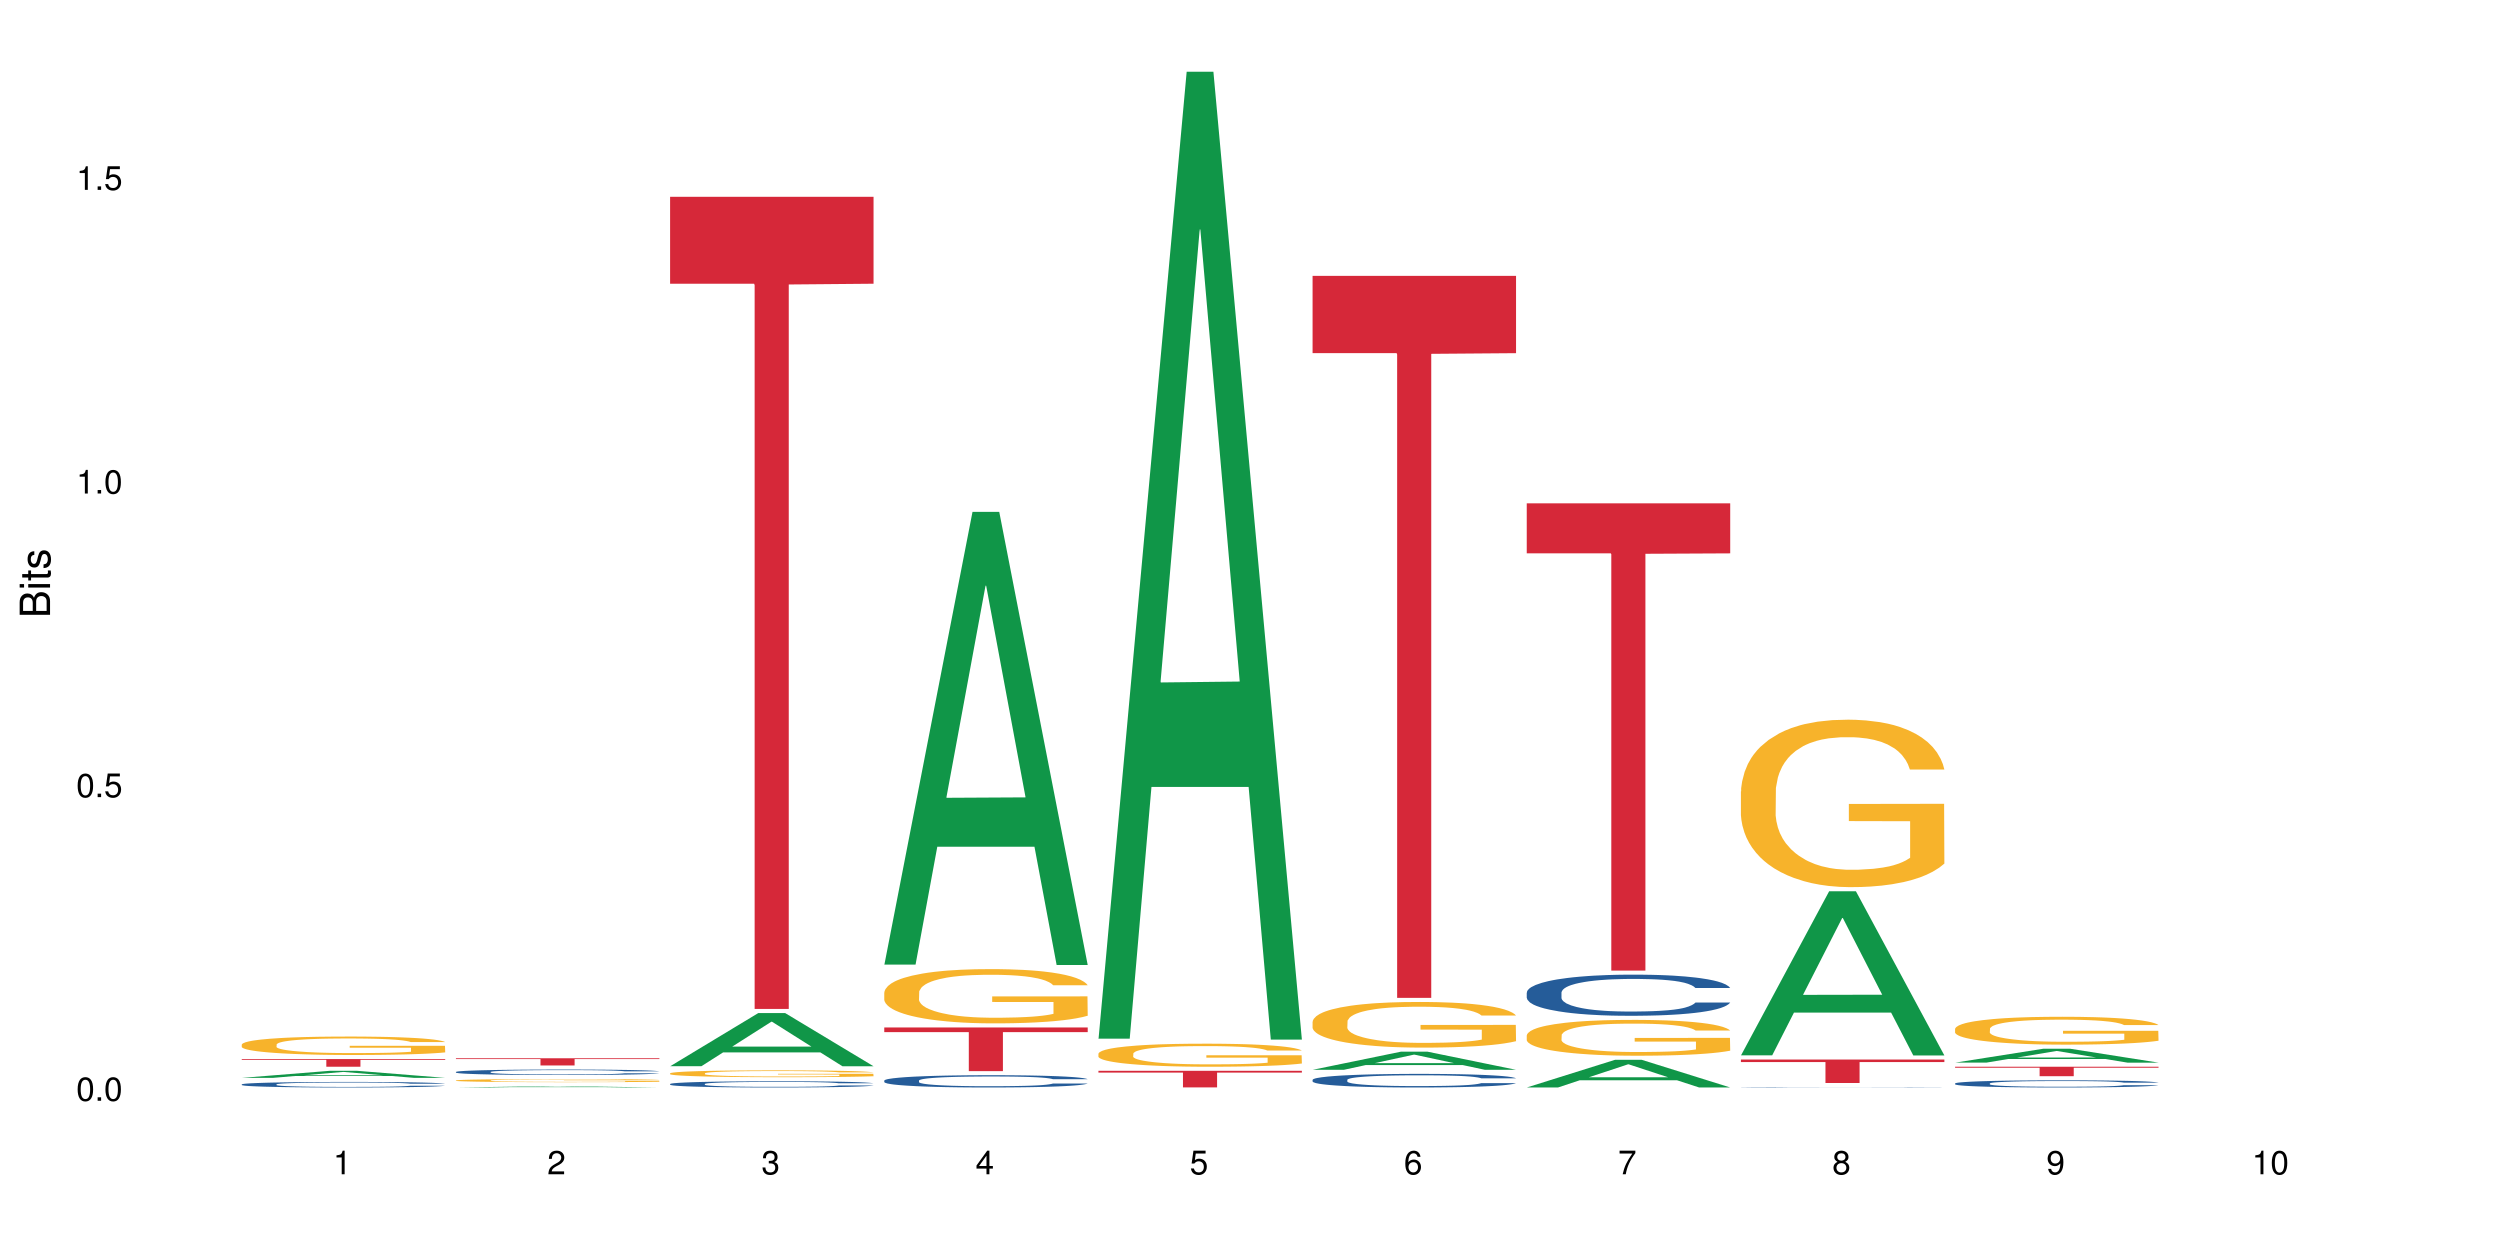 <?xml version="1.0" encoding="UTF-8"?>
<svg xmlns="http://www.w3.org/2000/svg" xmlns:xlink="http://www.w3.org/1999/xlink" width="720pt" height="360pt" viewBox="0 0 720 360" version="1.1">
<defs>
<g>
<symbol overflow="visible" id="glyph0-0">
<path style="stroke:none;" d=""/>
</symbol>
<symbol overflow="visible" id="glyph0-1">
<path style="stroke:none;" d="M 2.641 -6.797 C 2 -6.797 1.422 -6.531 1.078 -6.047 C 0.641 -5.453 0.406 -4.547 0.406 -3.297 C 0.406 -1 1.188 0.219 2.641 0.219 C 4.078 0.219 4.859 -1 4.859 -3.234 C 4.859 -4.562 4.656 -5.438 4.203 -6.047 C 3.844 -6.531 3.281 -6.797 2.641 -6.797 Z M 2.641 -6.047 C 3.547 -6.047 4 -5.125 4 -3.312 C 4 -1.375 3.562 -0.484 2.625 -0.484 C 1.734 -0.484 1.281 -1.422 1.281 -3.281 C 1.281 -5.141 1.734 -6.047 2.641 -6.047 Z M 2.641 -6.047 "/>
</symbol>
<symbol overflow="visible" id="glyph0-2">
<path style="stroke:none;" d="M 1.828 -1 L 0.828 -1 L 0.828 0 L 1.828 0 Z M 1.828 -1 "/>
</symbol>
<symbol overflow="visible" id="glyph0-3">
<path style="stroke:none;" d="M 4.562 -6.797 L 1.062 -6.797 L 0.547 -3.094 L 1.328 -3.094 C 1.719 -3.562 2.047 -3.734 2.578 -3.734 C 3.484 -3.734 4.062 -3.109 4.062 -2.094 C 4.062 -1.125 3.484 -0.531 2.578 -0.531 C 1.828 -0.531 1.375 -0.906 1.188 -1.672 L 0.328 -1.672 C 0.453 -1.109 0.547 -0.844 0.75 -0.594 C 1.125 -0.078 1.828 0.219 2.594 0.219 C 3.969 0.219 4.922 -0.781 4.922 -2.219 C 4.922 -3.562 4.031 -4.484 2.719 -4.484 C 2.25 -4.484 1.859 -4.359 1.469 -4.062 L 1.734 -5.969 L 4.562 -5.969 Z M 4.562 -6.797 "/>
</symbol>
<symbol overflow="visible" id="glyph0-4">
<path style="stroke:none;" d="M 2.484 -4.844 L 2.484 0 L 3.328 0 L 3.328 -6.797 L 2.766 -6.797 C 2.469 -5.75 2.281 -5.609 0.984 -5.453 L 0.984 -4.844 Z M 2.484 -4.844 "/>
</symbol>
<symbol overflow="visible" id="glyph0-5">
<path style="stroke:none;" d="M 4.859 -0.828 L 1.281 -0.828 C 1.359 -1.391 1.672 -1.75 2.5 -2.234 L 3.469 -2.75 C 4.406 -3.266 4.906 -3.969 4.906 -4.812 C 4.906 -5.375 4.672 -5.906 4.266 -6.266 C 3.859 -6.625 3.375 -6.797 2.719 -6.797 C 1.859 -6.797 1.219 -6.5 0.844 -5.922 C 0.609 -5.562 0.5 -5.125 0.484 -4.438 L 1.328 -4.438 C 1.359 -4.906 1.406 -5.188 1.531 -5.406 C 1.75 -5.812 2.188 -6.062 2.703 -6.062 C 3.469 -6.062 4.031 -5.516 4.031 -4.781 C 4.031 -4.25 3.719 -3.797 3.125 -3.438 L 2.234 -2.938 C 0.812 -2.141 0.406 -1.5 0.328 0 L 4.859 0 Z M 4.859 -0.828 "/>
</symbol>
<symbol overflow="visible" id="glyph0-6">
<path style="stroke:none;" d="M 2.125 -3.125 L 2.578 -3.125 C 3.516 -3.125 3.984 -2.703 3.984 -1.891 C 3.984 -1.031 3.469 -0.531 2.578 -0.531 C 1.656 -0.531 1.203 -0.984 1.156 -1.969 L 0.312 -1.969 C 0.344 -1.422 0.438 -1.078 0.609 -0.766 C 0.953 -0.109 1.625 0.219 2.547 0.219 C 3.953 0.219 4.859 -0.609 4.859 -1.906 C 4.859 -2.766 4.516 -3.25 3.703 -3.516 C 4.344 -3.766 4.656 -4.25 4.656 -4.938 C 4.656 -6.109 3.875 -6.797 2.578 -6.797 C 1.203 -6.797 0.484 -6.047 0.453 -4.609 L 1.297 -4.609 C 1.312 -5.016 1.344 -5.25 1.453 -5.453 C 1.641 -5.828 2.062 -6.062 2.594 -6.062 C 3.344 -6.062 3.797 -5.625 3.797 -4.906 C 3.797 -4.422 3.609 -4.141 3.25 -3.984 C 3.016 -3.891 2.719 -3.844 2.125 -3.844 Z M 2.125 -3.125 "/>
</symbol>
<symbol overflow="visible" id="glyph0-7">
<path style="stroke:none;" d="M 3.141 -1.625 L 3.141 0 L 3.984 0 L 3.984 -1.625 L 4.984 -1.625 L 4.984 -2.391 L 3.984 -2.391 L 3.984 -6.797 L 3.359 -6.797 L 0.266 -2.516 L 0.266 -1.625 Z M 3.141 -2.391 L 1 -2.391 L 3.141 -5.359 Z M 3.141 -2.391 "/>
</symbol>
<symbol overflow="visible" id="glyph0-8">
<path style="stroke:none;" d="M 4.781 -5.031 C 4.609 -6.141 3.891 -6.797 2.844 -6.797 C 2.094 -6.797 1.422 -6.438 1.031 -5.828 C 0.609 -5.172 0.406 -4.344 0.406 -3.094 C 0.406 -1.953 0.578 -1.234 0.984 -0.625 C 1.359 -0.078 1.953 0.219 2.703 0.219 C 3.984 0.219 4.922 -0.734 4.922 -2.078 C 4.922 -3.344 4.062 -4.234 2.844 -4.234 C 2.172 -4.234 1.641 -3.969 1.281 -3.469 C 1.281 -5.125 1.828 -6.047 2.797 -6.047 C 3.391 -6.047 3.797 -5.672 3.938 -5.031 Z M 2.734 -3.484 C 3.547 -3.484 4.062 -2.922 4.062 -2 C 4.062 -1.156 3.484 -0.531 2.703 -0.531 C 1.922 -0.531 1.328 -1.188 1.328 -2.047 C 1.328 -2.891 1.906 -3.484 2.734 -3.484 Z M 2.734 -3.484 "/>
</symbol>
<symbol overflow="visible" id="glyph0-9">
<path style="stroke:none;" d="M 4.984 -6.797 L 0.438 -6.797 L 0.438 -5.969 L 4.109 -5.969 C 2.5 -3.656 1.828 -2.234 1.328 0 L 2.219 0 C 2.594 -2.172 3.453 -4.047 4.984 -6.094 Z M 4.984 -6.797 "/>
</symbol>
<symbol overflow="visible" id="glyph0-10">
<path style="stroke:none;" d="M 3.75 -3.578 C 4.453 -4 4.688 -4.344 4.688 -4.984 C 4.688 -6.047 3.844 -6.797 2.641 -6.797 C 1.438 -6.797 0.594 -6.047 0.594 -4.984 C 0.594 -4.359 0.828 -4.016 1.516 -3.578 C 0.734 -3.203 0.359 -2.641 0.359 -1.891 C 0.359 -0.641 1.297 0.219 2.641 0.219 C 3.984 0.219 4.922 -0.641 4.922 -1.875 C 4.922 -2.641 4.531 -3.203 3.75 -3.578 Z M 2.641 -6.047 C 3.359 -6.047 3.812 -5.625 3.812 -4.969 C 3.812 -4.344 3.344 -3.922 2.641 -3.922 C 1.922 -3.922 1.453 -4.344 1.453 -4.984 C 1.453 -5.625 1.922 -6.047 2.641 -6.047 Z M 2.641 -3.203 C 3.484 -3.203 4.062 -2.672 4.062 -1.875 C 4.062 -1.062 3.484 -0.531 2.625 -0.531 C 1.797 -0.531 1.219 -1.078 1.219 -1.875 C 1.219 -2.672 1.797 -3.203 2.641 -3.203 Z M 2.641 -3.203 "/>
</symbol>
<symbol overflow="visible" id="glyph0-11">
<path style="stroke:none;" d="M 0.516 -1.547 C 0.672 -0.438 1.406 0.219 2.438 0.219 C 3.188 0.219 3.859 -0.141 4.266 -0.75 C 4.688 -1.406 4.891 -2.25 4.891 -3.484 C 4.891 -4.625 4.703 -5.359 4.312 -5.953 C 3.938 -6.5 3.344 -6.797 2.594 -6.797 C 1.297 -6.797 0.359 -5.844 0.359 -4.516 C 0.359 -3.25 1.234 -2.344 2.453 -2.344 C 3.094 -2.344 3.562 -2.578 4.016 -3.109 C 4 -1.453 3.469 -0.531 2.5 -0.531 C 1.906 -0.531 1.484 -0.906 1.359 -1.547 Z M 2.578 -6.062 C 3.375 -6.062 3.969 -5.406 3.969 -4.531 C 3.969 -3.688 3.375 -3.094 2.547 -3.094 C 1.734 -3.094 1.234 -3.672 1.234 -4.578 C 1.234 -5.438 1.797 -6.062 2.578 -6.062 Z M 2.578 -6.062 "/>
</symbol>
<symbol overflow="visible" id="glyph1-0">
<path style="stroke:none;" d=""/>
</symbol>
<symbol overflow="visible" id="glyph1-1">
<path style="stroke:none;" d="M 0 -0.953 L 0 -4.891 C 0 -5.719 -0.234 -6.344 -0.734 -6.797 C -1.188 -7.234 -1.812 -7.469 -2.5 -7.469 C -3.547 -7.469 -4.188 -7 -4.625 -5.875 C -4.984 -6.672 -5.641 -7.094 -6.531 -7.094 C -7.156 -7.094 -7.734 -6.859 -8.141 -6.391 C -8.562 -5.938 -8.75 -5.344 -8.75 -4.5 L -8.75 -0.953 Z M -4.984 -2.062 L -7.766 -2.062 L -7.766 -4.219 C -7.766 -4.844 -7.688 -5.203 -7.453 -5.5 C -7.219 -5.812 -6.859 -5.969 -6.375 -5.969 C -5.906 -5.969 -5.531 -5.812 -5.297 -5.5 C -5.062 -5.203 -4.984 -4.844 -4.984 -4.219 Z M -0.984 -2.062 L -4 -2.062 L -4 -4.781 C -4 -5.328 -3.859 -5.688 -3.578 -5.953 C -3.297 -6.219 -2.922 -6.359 -2.484 -6.359 C -2.062 -6.359 -1.688 -6.219 -1.406 -5.953 C -1.109 -5.688 -0.984 -5.328 -0.984 -4.781 Z M -0.984 -2.062 "/>
</symbol>
<symbol overflow="visible" id="glyph1-2">
<path style="stroke:none;" d="M -6.281 -1.797 L -6.281 -0.797 L 0 -0.797 L 0 -1.797 Z M -8.75 -1.797 L -8.75 -0.797 L -7.484 -0.797 L -7.484 -1.797 Z M -8.75 -1.797 "/>
</symbol>
<symbol overflow="visible" id="glyph1-3">
<path style="stroke:none;" d="M -6.281 -3.047 L -6.281 -2.016 L -8.016 -2.016 L -8.016 -1.016 L -6.281 -1.016 L -6.281 -0.172 L -5.469 -0.172 L -5.469 -1.016 L -0.719 -1.016 C -0.078 -1.016 0.281 -1.453 0.281 -2.234 C 0.281 -2.469 0.25 -2.719 0.188 -3.047 L -0.641 -3.047 C -0.609 -2.922 -0.594 -2.766 -0.594 -2.562 C -0.594 -2.141 -0.719 -2.016 -1.156 -2.016 L -5.469 -2.016 L -5.469 -3.047 Z M -6.281 -3.047 "/>
</symbol>
<symbol overflow="visible" id="glyph1-4">
<path style="stroke:none;" d="M -4.531 -5.25 C -5.766 -5.25 -6.469 -4.422 -6.469 -2.969 C -6.469 -1.516 -5.719 -0.562 -4.547 -0.562 C -3.562 -0.562 -3.094 -1.062 -2.734 -2.562 L -2.516 -3.484 C -2.344 -4.188 -2.094 -4.469 -1.625 -4.469 C -1.047 -4.469 -0.641 -3.875 -0.641 -3 C -0.641 -2.453 -0.797 -2 -1.062 -1.75 C -1.25 -1.594 -1.422 -1.531 -1.875 -1.469 L -1.875 -0.406 C -0.422 -0.453 0.281 -1.266 0.281 -2.922 C 0.281 -4.5 -0.5 -5.516 -1.719 -5.516 C -2.656 -5.516 -3.172 -4.984 -3.469 -3.734 L -3.703 -2.766 C -3.891 -1.953 -4.156 -1.609 -4.594 -1.609 C -5.172 -1.609 -5.547 -2.125 -5.547 -2.938 C -5.547 -3.75 -5.203 -4.172 -4.531 -4.203 Z M -4.531 -5.25 "/>
</symbol>
</g>
</defs>
<g id="surface84399">
<rect x="0" y="0" width="720" height="360" style="fill:rgb(100%,100%,100%);fill-opacity:1;stroke:none;"/>
<path style=" stroke:none;fill-rule:nonzero;fill:rgb(6.275%,58.824%,28.235%);fill-opacity:1;" d="M 69.629 310.422 L 69.691 310.422 L 95.047 308.387 L 102.746 308.387 L 128.223 310.426 L 119.273 310.426 L 112.887 309.895 L 84.902 309.895 L 78.645 310.422 L 69.629 310.422 L 87.598 309.672 L 110.32 309.672 L 98.988 308.719 L 98.863 308.719 L 98.738 308.723 L 87.535 309.672 L 87.598 309.672 Z M 69.629 310.422 "/>
<path style=" stroke:none;fill-rule:nonzero;fill:rgb(14.51%,36.078%,60%);fill-opacity:1;" d="M 69.629 312.293 L 69.699 312.293 L 69.699 312.258 L 69.914 312.203 L 70.414 312.133 L 70.914 312.082 L 72.203 311.996 L 73.988 311.914 L 75.848 311.852 L 77.203 311.812 L 78.418 311.785 L 81.207 311.73 L 82.992 311.703 L 84.922 311.676 L 87.281 311.652 L 88.996 311.637 L 92.852 311.613 L 95.711 311.605 L 97.926 311.598 L 102.715 311.598 L 105.574 311.605 L 107.645 311.613 L 109.93 311.625 L 111.859 311.637 L 115.219 311.668 L 118.219 311.711 L 119.578 311.734 L 121.723 311.777 L 123.367 311.824 L 124.508 311.859 L 125.797 311.914 L 126.938 311.98 L 127.797 312.055 L 128.223 312.117 L 118.219 312.117 L 117.719 312.059 L 117.148 312.016 L 116.078 311.953 L 115.004 311.91 L 113.504 311.871 L 112.148 311.84 L 110.289 311.812 L 108.645 311.797 L 106.93 311.785 L 105.285 311.773 L 102.141 311.766 L 98.5 311.766 L 97.141 311.77 L 94.355 311.781 L 92.852 311.789 L 90.711 311.812 L 89.207 311.828 L 87.422 311.859 L 86.207 311.883 L 84.707 311.922 L 83.637 311.957 L 82.422 312.004 L 81.707 312.039 L 81.062 312.082 L 80.492 312.129 L 80.062 312.18 L 79.777 312.234 L 79.633 312.285 L 79.633 312.512 L 79.777 312.566 L 80.133 312.625 L 81.062 312.715 L 82.422 312.793 L 83.992 312.855 L 85.492 312.898 L 86.352 312.918 L 87.492 312.941 L 89.281 312.973 L 91.852 313 L 93.352 313.012 L 95.641 313.023 L 97.996 313.031 L 101.141 313.031 L 103.93 313.023 L 105.785 313.016 L 107.715 313.004 L 110.359 312.98 L 112.004 312.957 L 113.434 312.93 L 114.504 312.902 L 115.219 312.879 L 116.293 312.832 L 117.148 312.781 L 117.793 312.73 L 118.219 312.684 L 128.223 312.684 L 127.797 312.742 L 127.152 312.797 L 126.508 312.84 L 125.508 312.891 L 124.367 312.938 L 122.723 312.988 L 121.363 313.02 L 119.578 313.059 L 117.934 313.086 L 116.148 313.109 L 113.504 313.141 L 111.789 313.152 L 109.93 313.168 L 107.715 313.18 L 104.93 313.188 L 101.93 313.195 L 99.141 313.195 L 96.141 313.191 L 93.926 313.188 L 90.996 313.176 L 87.352 313.148 L 84.707 313.121 L 82.633 313.094 L 80.848 313.062 L 78.848 313.023 L 76.273 312.961 L 74.703 312.91 L 73.633 312.867 L 72.418 312.812 L 71.559 312.762 L 70.559 312.68 L 69.844 312.574 L 69.629 312.496 Z M 69.629 312.293 "/>
<path style=" stroke:none;fill-rule:nonzero;fill:rgb(96.863%,70.196%,16.863%);fill-opacity:1;" d="M 69.629 300.801 L 69.699 300.797 L 69.699 300.699 L 69.988 300.48 L 70.703 300.18 L 71.629 299.934 L 72.629 299.738 L 73.273 299.637 L 74.344 299.492 L 75.273 299.387 L 77.633 299.168 L 80.633 298.965 L 82.277 298.875 L 84.137 298.793 L 86.777 298.703 L 87.992 298.668 L 91.711 298.59 L 95.926 298.543 L 100.57 298.527 L 102.715 298.531 L 105.645 298.551 L 109.645 298.605 L 111.934 298.652 L 113.719 298.703 L 115.578 298.766 L 117.863 298.863 L 120.008 298.977 L 121.723 299.094 L 123.438 299.242 L 124.867 299.395 L 126.082 299.566 L 127.152 299.77 L 127.797 299.938 L 128.223 300.109 L 118.293 300.109 L 117.719 299.938 L 117.078 299.809 L 116.004 299.648 L 114.934 299.531 L 113.863 299.438 L 111.859 299.312 L 110.145 299.234 L 108.004 299.168 L 105.93 299.125 L 103.57 299.094 L 102.141 299.086 L 98.355 299.086 L 94.926 299.117 L 92.926 299.156 L 91.496 299.195 L 89.496 299.27 L 88.281 299.328 L 87.566 299.367 L 85.422 299.516 L 83.992 299.652 L 83.207 299.746 L 82.207 299.891 L 81.492 300.02 L 80.707 300.215 L 80.277 300.359 L 79.703 300.691 L 79.633 301.562 L 79.848 301.746 L 80.277 301.945 L 80.848 302.121 L 81.707 302.305 L 82.562 302.445 L 84.062 302.637 L 85.352 302.762 L 86.352 302.844 L 88.281 302.977 L 89.066 303.02 L 90.922 303.105 L 92.852 303.172 L 95.211 303.23 L 96.996 303.262 L 99.855 303.285 L 103.5 303.285 L 107.789 303.258 L 110.504 303.219 L 112.359 303.18 L 113.574 303.145 L 115.078 303.09 L 116.148 303.043 L 117.148 302.988 L 118.363 302.906 L 118.363 301.746 L 100.715 301.742 L 100.715 301.199 L 128.152 301.195 L 128.223 303.09 L 126.723 303.223 L 124.867 303.348 L 123.078 303.445 L 121.223 303.527 L 118.578 303.621 L 116.434 303.68 L 113.148 303.746 L 110.145 303.789 L 107 303.82 L 104.215 303.832 L 100.93 303.84 L 97.996 303.828 L 94.855 303.801 L 92.352 303.762 L 90.066 303.711 L 87.781 303.648 L 84.922 303.547 L 83.062 303.465 L 81.133 303.363 L 79.203 303.242 L 77.488 303.109 L 76.348 303.008 L 75.203 302.891 L 73.988 302.746 L 72.844 302.582 L 71.988 302.434 L 71.203 302.262 L 70.629 302.102 L 70.059 301.883 L 69.773 301.711 L 69.629 301.559 Z M 69.629 300.801 "/>
<path style=" stroke:none;fill-rule:nonzero;fill:rgb(83.922%,15.686%,22.353%);fill-opacity:1;" d="M 69.629 305.012 L 128.223 305.012 L 128.223 305.25 L 103.805 305.25 L 103.805 307.211 L 93.98 307.211 L 93.98 305.254 L 93.836 305.25 L 69.629 305.25 Z M 69.629 305.012 "/>
<path style=" stroke:none;fill-rule:nonzero;fill:rgb(6.275%,58.824%,28.235%);fill-opacity:1;" d="M 131.309 313.195 L 131.371 313.195 L 156.727 312.84 L 164.426 312.84 L 189.902 313.195 L 180.953 313.195 L 174.566 313.102 L 146.582 313.102 L 140.324 313.195 L 131.309 313.195 L 149.273 313.062 L 172 313.062 L 160.668 312.898 L 160.418 312.898 L 149.211 313.062 L 149.273 313.062 Z M 131.309 313.195 "/>
<path style=" stroke:none;fill-rule:nonzero;fill:rgb(14.51%,36.078%,60%);fill-opacity:1;" d="M 131.309 308.715 L 131.379 308.711 L 131.379 308.68 L 131.594 308.625 L 132.094 308.555 L 132.594 308.508 L 133.883 308.422 L 135.668 308.34 L 137.523 308.277 L 138.883 308.238 L 140.098 308.211 L 142.883 308.156 L 144.672 308.129 L 146.602 308.105 L 148.957 308.082 L 150.672 308.066 L 154.531 308.043 L 157.391 308.035 L 159.605 308.031 L 164.395 308.031 L 167.25 308.035 L 169.324 308.043 L 171.609 308.055 L 173.539 308.066 L 176.898 308.098 L 179.898 308.141 L 181.258 308.16 L 183.402 308.207 L 185.043 308.25 L 186.188 308.285 L 187.473 308.34 L 188.617 308.406 L 189.477 308.477 L 189.902 308.539 L 179.898 308.539 L 179.398 308.484 L 178.828 308.438 L 177.758 308.379 L 176.684 308.336 L 175.184 308.297 L 173.824 308.27 L 171.969 308.242 L 170.324 308.223 L 168.609 308.211 L 166.965 308.203 L 163.82 308.195 L 158.82 308.195 L 156.031 308.207 L 154.531 308.219 L 152.387 308.238 L 150.887 308.258 L 149.102 308.285 L 147.887 308.309 L 146.387 308.348 L 145.312 308.379 L 144.098 308.43 L 143.387 308.465 L 142.742 308.504 L 142.172 308.551 L 141.742 308.602 L 141.457 308.656 L 141.312 308.707 L 141.312 308.93 L 141.457 308.98 L 141.812 309.043 L 142.742 309.129 L 144.098 309.207 L 145.672 309.266 L 147.172 309.309 L 148.031 309.328 L 149.172 309.352 L 150.961 309.383 L 153.531 309.41 L 155.031 309.422 L 157.32 309.434 L 159.676 309.438 L 162.82 309.438 L 165.609 309.434 L 167.465 309.426 L 169.395 309.414 L 172.039 309.391 L 173.684 309.367 L 175.113 309.34 L 176.184 309.312 L 176.898 309.289 L 177.969 309.246 L 178.828 309.195 L 179.473 309.145 L 179.898 309.098 L 189.902 309.098 L 189.477 309.152 L 188.832 309.211 L 188.188 309.254 L 187.188 309.301 L 186.047 309.348 L 184.402 309.398 L 183.043 309.43 L 181.258 309.465 L 179.613 309.492 L 177.828 309.52 L 175.184 309.547 L 173.469 309.562 L 171.609 309.574 L 169.395 309.586 L 166.609 309.598 L 163.605 309.602 L 157.82 309.602 L 155.605 309.594 L 152.676 309.582 L 149.031 309.555 L 146.387 309.527 L 144.312 309.5 L 142.527 309.473 L 140.527 309.434 L 137.953 309.371 L 136.383 309.32 L 135.309 309.281 L 134.094 309.227 L 133.238 309.176 L 132.238 309.094 L 131.523 308.992 L 131.309 308.914 Z M 131.309 308.715 "/>
<path style=" stroke:none;fill-rule:nonzero;fill:rgb(96.863%,70.196%,16.863%);fill-opacity:1;" d="M 131.309 311.156 L 131.379 311.156 L 131.379 311.141 L 131.664 311.105 L 132.379 311.055 L 133.309 311.012 L 134.309 310.98 L 134.953 310.965 L 136.023 310.938 L 136.953 310.922 L 139.312 310.883 L 142.312 310.852 L 143.957 310.836 L 145.812 310.824 L 148.457 310.809 L 149.672 310.801 L 153.391 310.789 L 157.605 310.781 L 162.25 310.777 L 164.395 310.777 L 167.324 310.781 L 171.324 310.789 L 173.613 310.797 L 175.398 310.809 L 177.254 310.816 L 179.543 310.832 L 181.688 310.852 L 183.402 310.871 L 185.117 310.898 L 186.547 310.922 L 187.762 310.949 L 188.832 310.984 L 189.477 311.012 L 189.902 311.043 L 179.973 311.043 L 179.398 311.012 L 178.758 310.992 L 177.684 310.965 L 176.613 310.945 L 175.539 310.93 L 173.539 310.91 L 171.824 310.895 L 169.68 310.883 L 167.609 310.879 L 165.25 310.871 L 160.035 310.871 L 156.605 310.875 L 154.605 310.883 L 153.176 310.891 L 151.172 310.902 L 149.957 310.91 L 149.246 310.918 L 147.102 310.941 L 145.672 310.965 L 144.887 310.98 L 143.887 311.004 L 143.172 311.027 L 142.383 311.059 L 141.957 311.082 L 141.383 311.141 L 141.312 311.285 L 141.527 311.316 L 141.957 311.348 L 142.527 311.379 L 143.387 311.41 L 144.242 311.434 L 145.742 311.465 L 147.027 311.484 L 148.031 311.5 L 149.957 311.52 L 150.746 311.527 L 152.602 311.543 L 154.531 311.555 L 156.891 311.562 L 158.676 311.566 L 161.535 311.57 L 165.18 311.57 L 169.469 311.566 L 172.184 311.562 L 174.039 311.555 L 175.254 311.547 L 176.754 311.539 L 177.828 311.531 L 178.828 311.523 L 180.043 311.508 L 180.043 311.316 L 162.391 311.316 L 162.391 311.223 L 189.832 311.223 L 189.902 311.539 L 188.402 311.562 L 186.547 311.582 L 184.758 311.598 L 182.902 311.613 L 180.258 311.629 L 178.113 311.637 L 174.824 311.648 L 171.824 311.656 L 168.68 311.66 L 165.895 311.664 L 159.676 311.664 L 156.531 311.656 L 154.031 311.652 L 151.746 311.645 L 149.457 311.633 L 146.602 311.617 L 144.742 311.602 L 142.812 311.586 L 140.883 311.566 L 139.168 311.543 L 138.027 311.527 L 136.883 311.508 L 135.668 311.48 L 134.523 311.453 L 133.668 311.43 L 132.879 311.402 L 132.309 311.375 L 131.738 311.34 L 131.453 311.309 L 131.309 311.285 Z M 131.309 311.156 "/>
<path style=" stroke:none;fill-rule:nonzero;fill:rgb(83.922%,15.686%,22.353%);fill-opacity:1;" d="M 131.309 304.781 L 189.902 304.781 L 189.902 305.004 L 165.484 305.004 L 165.484 306.855 L 155.656 306.855 L 155.656 305.008 L 155.516 305.004 L 131.309 305.004 Z M 131.309 304.781 "/>
<path style=" stroke:none;fill-rule:nonzero;fill:rgb(6.275%,58.824%,28.235%);fill-opacity:1;" d="M 192.988 307.07 L 193.051 307.055 L 218.402 291.754 L 226.105 291.754 L 251.582 307.086 L 242.629 307.086 L 236.246 303.082 L 208.262 303.082 L 202.004 307.07 L 192.988 307.07 L 210.953 301.43 L 233.68 301.414 L 222.348 294.262 L 222.223 294.246 L 222.098 294.289 L 210.891 301.414 L 210.953 301.43 Z M 192.988 307.07 "/>
<path style=" stroke:none;fill-rule:nonzero;fill:rgb(14.51%,36.078%,60%);fill-opacity:1;" d="M 192.988 312.188 L 193.059 312.184 L 193.059 312.145 L 193.273 312.082 L 193.773 312.004 L 194.273 311.949 L 195.559 311.855 L 197.348 311.762 L 199.203 311.688 L 200.562 311.645 L 201.777 311.613 L 204.562 311.555 L 206.352 311.523 L 208.281 311.496 L 210.637 311.465 L 212.352 311.449 L 216.211 311.426 L 219.07 311.414 L 221.285 311.406 L 226.074 311.406 L 228.93 311.414 L 231.004 311.422 L 233.289 311.434 L 235.219 311.449 L 238.578 311.484 L 241.578 311.531 L 242.938 311.559 L 245.082 311.609 L 246.723 311.656 L 247.867 311.699 L 249.152 311.762 L 250.297 311.836 L 251.152 311.918 L 251.582 311.988 L 241.578 311.988 L 241.078 311.922 L 240.508 311.871 L 239.434 311.805 L 238.363 311.758 L 236.863 311.711 L 235.504 311.68 L 233.648 311.648 L 232.004 311.629 L 230.289 311.613 L 228.645 311.605 L 225.5 311.594 L 221.855 311.594 L 220.5 311.598 L 217.711 311.609 L 216.211 311.621 L 214.066 311.645 L 212.566 311.664 L 210.781 311.699 L 209.566 311.727 L 208.066 311.77 L 206.992 311.805 L 205.777 311.859 L 205.062 311.902 L 204.422 311.945 L 203.848 312 L 203.422 312.059 L 203.133 312.117 L 202.992 312.176 L 202.992 312.43 L 203.133 312.488 L 203.492 312.559 L 204.422 312.656 L 205.777 312.746 L 207.352 312.812 L 208.852 312.863 L 209.707 312.887 L 210.852 312.91 L 212.637 312.945 L 215.211 312.977 L 216.711 312.988 L 219 313.004 L 221.355 313.008 L 224.5 313.008 L 227.289 313.004 L 229.145 312.996 L 231.074 312.98 L 233.719 312.953 L 235.363 312.93 L 236.793 312.898 L 237.863 312.867 L 238.578 312.84 L 239.648 312.789 L 240.508 312.734 L 241.148 312.676 L 241.578 312.621 L 251.582 312.621 L 251.152 312.688 L 250.512 312.75 L 249.867 312.797 L 248.867 312.855 L 247.723 312.906 L 246.082 312.961 L 244.723 313 L 242.938 313.039 L 241.293 313.07 L 239.508 313.098 L 236.863 313.133 L 235.148 313.148 L 233.289 313.164 L 231.074 313.176 L 228.289 313.188 L 225.285 313.195 L 222.5 313.195 L 219.5 313.191 L 217.285 313.188 L 214.352 313.172 L 210.711 313.141 L 208.066 313.109 L 205.992 313.078 L 204.207 313.047 L 202.207 313.004 L 199.633 312.93 L 198.062 312.875 L 196.988 312.828 L 195.773 312.766 L 194.918 312.707 L 193.918 312.617 L 193.203 312.5 L 192.988 312.41 Z M 192.988 312.188 "/>
<path style=" stroke:none;fill-rule:nonzero;fill:rgb(96.863%,70.196%,16.863%);fill-opacity:1;" d="M 192.988 309.105 L 193.059 309.102 L 193.059 309.066 L 193.344 308.984 L 194.059 308.875 L 194.988 308.781 L 195.988 308.711 L 196.633 308.672 L 197.703 308.617 L 198.633 308.578 L 200.992 308.496 L 203.992 308.422 L 205.637 308.391 L 207.492 308.359 L 210.137 308.324 L 211.352 308.312 L 215.066 308.285 L 219.285 308.266 L 223.93 308.262 L 226.074 308.262 L 229.004 308.27 L 233.004 308.289 L 235.289 308.309 L 237.078 308.324 L 238.934 308.348 L 241.223 308.383 L 243.367 308.426 L 245.082 308.469 L 246.797 308.523 L 248.223 308.582 L 249.438 308.645 L 250.512 308.723 L 251.152 308.785 L 251.582 308.848 L 241.648 308.848 L 241.078 308.785 L 240.434 308.734 L 239.363 308.676 L 238.293 308.633 L 237.219 308.598 L 235.219 308.551 L 233.504 308.523 L 231.359 308.496 L 229.289 308.48 L 226.93 308.469 L 221.715 308.469 L 218.285 308.48 L 216.281 308.492 L 214.855 308.508 L 212.852 308.535 L 211.637 308.559 L 210.922 308.57 L 208.781 308.629 L 207.352 308.68 L 206.566 308.711 L 205.562 308.766 L 204.852 308.816 L 204.062 308.887 L 203.637 308.941 L 203.062 309.062 L 202.992 309.387 L 203.207 309.457 L 203.637 309.531 L 204.207 309.594 L 205.062 309.664 L 205.922 309.715 L 207.422 309.785 L 208.707 309.832 L 209.707 309.863 L 211.637 309.91 L 212.426 309.93 L 214.281 309.961 L 216.211 309.984 L 218.57 310.008 L 220.355 310.02 L 223.215 310.027 L 226.859 310.027 L 231.145 310.016 L 233.863 310.004 L 235.719 309.988 L 236.934 309.977 L 238.434 309.957 L 239.508 309.938 L 240.508 309.918 L 241.723 309.887 L 241.723 309.457 L 224.07 309.453 L 224.07 309.254 L 251.512 309.25 L 251.582 309.957 L 250.082 310.004 L 248.223 310.051 L 246.438 310.086 L 244.578 310.117 L 241.938 310.152 L 239.793 310.172 L 236.504 310.199 L 233.504 310.215 L 230.359 310.227 L 227.574 310.23 L 224.285 310.234 L 221.355 310.23 L 218.211 310.219 L 215.711 310.203 L 213.426 310.188 L 211.137 310.164 L 208.281 310.125 L 206.422 310.094 L 204.492 310.055 L 202.562 310.012 L 200.848 309.961 L 199.703 309.926 L 198.562 309.883 L 197.348 309.828 L 196.203 309.766 L 195.348 309.711 L 194.559 309.648 L 193.988 309.586 L 193.418 309.508 L 193.129 309.441 L 192.988 309.387 Z M 192.988 309.105 "/>
<path style=" stroke:none;fill-rule:nonzero;fill:rgb(83.922%,15.686%,22.353%);fill-opacity:1;" d="M 192.988 56.672 L 251.582 56.672 L 251.582 81.711 L 227.164 81.93 L 227.164 290.582 L 217.336 290.582 L 217.336 82.148 L 217.195 81.711 L 192.988 81.711 Z M 192.988 56.672 "/>
<path style=" stroke:none;fill-rule:nonzero;fill:rgb(6.275%,58.824%,28.235%);fill-opacity:1;" d="M 254.668 277.805 L 254.73 277.684 L 280.082 147.41 L 287.781 147.41 L 313.262 277.926 L 304.309 277.926 L 297.926 243.859 L 269.941 243.859 L 263.68 277.805 L 254.668 277.805 L 272.633 229.766 L 295.359 229.641 L 284.027 168.734 L 283.902 168.609 L 283.777 168.977 L 272.57 229.641 L 272.633 229.766 Z M 254.668 277.805 "/>
<path style=" stroke:none;fill-rule:nonzero;fill:rgb(14.51%,36.078%,60%);fill-opacity:1;" d="M 254.668 311.199 L 254.738 311.195 L 254.738 311.117 L 254.953 310.996 L 255.453 310.84 L 255.953 310.734 L 257.238 310.543 L 259.027 310.359 L 260.883 310.215 L 262.242 310.133 L 263.457 310.066 L 266.242 309.949 L 268.031 309.887 L 269.957 309.832 L 272.316 309.777 L 274.031 309.746 L 277.891 309.691 L 280.75 309.672 L 282.965 309.66 L 287.75 309.66 L 290.609 309.672 L 292.684 309.691 L 294.969 309.715 L 296.898 309.746 L 300.258 309.816 L 303.258 309.906 L 304.617 309.957 L 306.758 310.059 L 308.402 310.156 L 309.547 310.238 L 310.832 310.359 L 311.977 310.504 L 312.832 310.668 L 313.262 310.809 L 303.258 310.809 L 302.758 310.68 L 302.188 310.578 L 301.113 310.445 L 300.043 310.352 L 298.543 310.258 L 297.184 310.195 L 295.328 310.137 L 293.684 310.098 L 291.969 310.066 L 290.324 310.047 L 287.18 310.027 L 283.535 310.027 L 282.18 310.035 L 279.391 310.062 L 277.891 310.086 L 275.746 310.129 L 274.246 310.172 L 272.461 310.234 L 271.246 310.289 L 269.746 310.375 L 268.672 310.449 L 267.457 310.555 L 266.742 310.637 L 266.102 310.727 L 265.527 310.832 L 265.102 310.945 L 264.812 311.066 L 264.672 311.184 L 264.672 311.684 L 264.812 311.801 L 265.172 311.938 L 266.102 312.133 L 267.457 312.305 L 269.031 312.441 L 270.531 312.535 L 271.387 312.582 L 272.531 312.633 L 274.316 312.699 L 276.891 312.762 L 278.391 312.789 L 280.676 312.816 L 283.035 312.828 L 286.18 312.828 L 288.965 312.816 L 290.824 312.797 L 292.754 312.773 L 295.398 312.719 L 297.043 312.664 L 298.469 312.605 L 299.543 312.543 L 300.258 312.492 L 301.328 312.391 L 302.188 312.281 L 302.828 312.168 L 303.258 312.059 L 313.262 312.059 L 312.832 312.188 L 312.191 312.312 L 311.547 312.406 L 310.547 312.52 L 309.402 312.621 L 307.762 312.734 L 306.402 312.809 L 304.617 312.891 L 302.973 312.949 L 301.188 313.004 L 298.543 313.07 L 296.828 313.102 L 294.969 313.133 L 292.754 313.156 L 289.969 313.18 L 286.965 313.191 L 284.18 313.195 L 281.176 313.188 L 278.961 313.176 L 276.031 313.148 L 272.387 313.09 L 269.746 313.027 L 267.672 312.965 L 265.887 312.902 L 263.887 312.816 L 261.312 312.672 L 259.742 312.562 L 258.668 312.473 L 257.453 312.348 L 256.598 312.234 L 255.598 312.051 L 254.883 311.824 L 254.668 311.645 Z M 254.668 311.199 "/>
<path style=" stroke:none;fill-rule:nonzero;fill:rgb(96.863%,70.196%,16.863%);fill-opacity:1;" d="M 254.668 285.797 L 254.738 285.781 L 254.738 285.496 L 255.023 284.855 L 255.738 283.969 L 256.668 283.242 L 257.668 282.672 L 258.312 282.371 L 259.383 281.941 L 260.312 281.629 L 262.672 280.988 L 265.672 280.387 L 267.316 280.129 L 269.172 279.887 L 271.816 279.617 L 273.031 279.516 L 276.746 279.289 L 280.965 279.145 L 285.609 279.102 L 287.75 279.117 L 290.68 279.176 L 294.684 279.332 L 296.969 279.473 L 298.758 279.617 L 300.613 279.801 L 302.902 280.086 L 305.043 280.43 L 306.758 280.773 L 308.473 281.199 L 309.902 281.656 L 311.117 282.156 L 312.191 282.758 L 312.832 283.254 L 313.262 283.754 L 303.328 283.754 L 302.758 283.254 L 302.113 282.871 L 301.043 282.398 L 299.973 282.059 L 298.898 281.785 L 296.898 281.414 L 295.184 281.188 L 293.039 280.988 L 290.969 280.859 L 288.609 280.773 L 287.18 280.742 L 283.395 280.742 L 279.961 280.844 L 277.961 280.957 L 276.531 281.07 L 274.531 281.285 L 273.316 281.457 L 272.602 281.57 L 270.457 282.016 L 269.031 282.414 L 268.242 282.684 L 267.242 283.113 L 266.527 283.5 L 265.742 284.07 L 265.312 284.496 L 264.742 285.469 L 264.672 288.035 L 264.887 288.578 L 265.312 289.164 L 265.887 289.68 L 266.742 290.219 L 267.602 290.633 L 269.102 291.191 L 270.387 291.562 L 271.387 291.805 L 273.316 292.191 L 274.102 292.316 L 275.961 292.574 L 277.891 292.773 L 280.25 292.945 L 282.035 293.031 L 284.895 293.102 L 288.539 293.102 L 292.824 293.016 L 295.539 292.902 L 297.398 292.789 L 298.613 292.688 L 300.113 292.531 L 301.188 292.391 L 302.188 292.234 L 303.402 291.988 L 303.402 288.578 L 285.75 288.566 L 285.75 286.965 L 313.191 286.953 L 313.262 292.531 L 311.762 292.918 L 309.902 293.289 L 308.117 293.574 L 306.258 293.816 L 303.617 294.086 L 301.473 294.258 L 298.184 294.457 L 295.184 294.586 L 292.039 294.672 L 289.254 294.715 L 285.965 294.73 L 283.035 294.703 L 279.891 294.617 L 277.391 294.5 L 275.105 294.359 L 272.816 294.172 L 269.957 293.875 L 268.102 293.633 L 266.172 293.332 L 264.242 292.973 L 262.527 292.59 L 261.383 292.289 L 260.242 291.945 L 259.027 291.52 L 257.883 291.035 L 257.023 290.59 L 256.238 290.09 L 255.668 289.621 L 255.094 288.977 L 254.809 288.465 L 254.668 288.023 Z M 254.668 285.797 "/>
<path style=" stroke:none;fill-rule:nonzero;fill:rgb(83.922%,15.686%,22.353%);fill-opacity:1;" d="M 254.668 295.906 L 313.262 295.906 L 313.262 297.25 L 288.84 297.262 L 288.84 308.484 L 279.016 308.484 L 279.016 297.273 L 278.875 297.25 L 254.668 297.25 Z M 254.668 295.906 "/>
<path style=" stroke:none;fill-rule:nonzero;fill:rgb(6.275%,58.824%,28.235%);fill-opacity:1;" d="M 316.348 299.145 L 316.41 298.883 L 341.762 20.664 L 349.461 20.664 L 374.941 299.406 L 365.988 299.406 L 359.605 226.645 L 331.621 226.645 L 325.359 299.145 L 316.348 299.145 L 334.312 196.547 L 357.039 196.285 L 345.707 66.203 L 345.582 65.941 L 345.457 66.727 L 334.25 196.285 L 334.312 196.547 Z M 316.348 299.145 "/>
<path style=" stroke:none;fill-rule:nonzero;fill:rgb(96.863%,70.196%,16.863%);fill-opacity:1;" d="M 316.348 303.426 L 316.418 303.418 L 316.418 303.297 L 316.703 303.023 L 317.418 302.648 L 318.348 302.34 L 319.348 302.098 L 319.992 301.969 L 321.062 301.789 L 321.992 301.652 L 324.348 301.383 L 327.352 301.125 L 328.992 301.016 L 330.852 300.914 L 333.496 300.797 L 334.711 300.758 L 338.426 300.66 L 342.641 300.598 L 347.289 300.582 L 349.43 300.586 L 352.359 300.609 L 356.363 300.676 L 358.648 300.738 L 360.434 300.797 L 362.293 300.879 L 364.578 301 L 366.723 301.145 L 368.438 301.289 L 370.152 301.473 L 371.582 301.668 L 372.797 301.879 L 373.871 302.133 L 374.512 302.348 L 374.941 302.559 L 365.008 302.559 L 364.438 302.348 L 363.793 302.184 L 362.723 301.98 L 361.648 301.836 L 360.578 301.723 L 358.578 301.562 L 356.863 301.465 L 354.719 301.383 L 352.645 301.328 L 350.289 301.289 L 348.859 301.277 L 345.07 301.277 L 341.641 301.32 L 339.641 301.367 L 338.211 301.418 L 336.211 301.508 L 334.996 301.582 L 334.281 301.629 L 332.137 301.816 L 330.707 301.988 L 329.922 302.102 L 328.922 302.285 L 328.207 302.449 L 327.422 302.691 L 326.992 302.875 L 326.422 303.285 L 326.352 304.379 L 326.562 304.609 L 326.992 304.859 L 327.566 305.074 L 328.422 305.309 L 329.281 305.484 L 330.781 305.719 L 332.066 305.879 L 333.066 305.98 L 334.996 306.145 L 335.781 306.199 L 337.641 306.309 L 339.57 306.395 L 341.93 306.465 L 343.715 306.5 L 346.574 306.531 L 350.219 306.531 L 354.504 306.496 L 357.219 306.449 L 359.078 306.398 L 360.293 306.355 L 361.793 306.289 L 362.863 306.23 L 363.867 306.164 L 365.078 306.059 L 365.078 304.609 L 347.43 304.602 L 347.43 303.922 L 374.871 303.918 L 374.941 306.289 L 373.441 306.453 L 371.582 306.609 L 369.797 306.734 L 367.938 306.836 L 365.293 306.949 L 363.152 307.023 L 359.863 307.109 L 356.863 307.164 L 353.719 307.199 L 350.93 307.219 L 347.645 307.223 L 344.715 307.211 L 341.57 307.176 L 339.07 307.125 L 336.781 307.066 L 334.496 306.988 L 331.637 306.859 L 329.781 306.758 L 327.852 306.629 L 325.922 306.477 L 324.207 306.312 L 323.062 306.188 L 321.918 306.039 L 320.703 305.859 L 319.562 305.652 L 318.703 305.465 L 317.918 305.254 L 317.348 305.051 L 316.773 304.777 L 316.488 304.559 L 316.348 304.371 Z M 316.348 303.426 "/>
<path style=" stroke:none;fill-rule:nonzero;fill:rgb(83.922%,15.686%,22.353%);fill-opacity:1;" d="M 316.348 308.398 L 374.941 308.398 L 374.941 308.91 L 350.52 308.914 L 350.52 313.164 L 340.695 313.164 L 340.695 308.918 L 340.555 308.91 L 316.348 308.91 Z M 316.348 308.398 "/>
<path style=" stroke:none;fill-rule:nonzero;fill:rgb(6.275%,58.824%,28.235%);fill-opacity:1;" d="M 378.023 308.102 L 378.086 308.098 L 403.441 302.887 L 411.141 302.887 L 436.621 308.105 L 427.668 308.105 L 421.281 306.746 L 393.301 306.746 L 387.039 308.102 L 378.023 308.102 L 395.992 306.18 L 418.715 306.176 L 407.387 303.742 L 407.262 303.734 L 407.137 303.75 L 395.93 306.176 L 395.992 306.18 Z M 378.023 308.102 "/>
<path style=" stroke:none;fill-rule:nonzero;fill:rgb(14.51%,36.078%,60%);fill-opacity:1;" d="M 378.023 310.984 L 378.098 310.98 L 378.098 310.895 L 378.312 310.758 L 378.812 310.586 L 379.312 310.469 L 380.598 310.258 L 382.383 310.055 L 384.242 309.898 L 385.602 309.805 L 386.812 309.73 L 389.602 309.602 L 391.387 309.531 L 393.316 309.473 L 395.676 309.41 L 397.391 309.375 L 401.25 309.316 L 404.105 309.293 L 406.324 309.281 L 411.109 309.281 L 413.969 309.297 L 416.039 309.312 L 418.328 309.344 L 420.258 309.375 L 423.613 309.453 L 426.617 309.555 L 427.973 309.609 L 430.117 309.723 L 431.762 309.828 L 432.906 309.922 L 434.191 310.055 L 435.336 310.215 L 436.191 310.398 L 436.621 310.551 L 426.617 310.551 L 426.117 310.41 L 425.543 310.297 L 424.473 310.152 L 423.402 310.047 L 421.898 309.941 L 420.543 309.875 L 418.684 309.809 L 417.039 309.766 L 415.324 309.73 L 413.684 309.711 L 410.539 309.688 L 406.895 309.688 L 405.535 309.695 L 402.75 309.727 L 401.25 309.75 L 399.105 309.801 L 397.605 309.848 L 395.816 309.918 L 394.602 309.98 L 393.102 310.07 L 392.031 310.156 L 390.816 310.273 L 390.102 310.363 L 389.457 310.461 L 388.887 310.582 L 388.457 310.707 L 388.172 310.836 L 388.027 310.965 L 388.027 311.52 L 388.172 311.648 L 388.531 311.801 L 389.457 312.02 L 390.816 312.207 L 392.387 312.359 L 393.891 312.465 L 394.746 312.516 L 395.891 312.574 L 397.676 312.645 L 400.25 312.715 L 401.75 312.746 L 404.035 312.773 L 406.395 312.789 L 409.539 312.789 L 412.324 312.773 L 414.184 312.754 L 416.113 312.727 L 418.758 312.668 L 420.398 312.609 L 421.828 312.539 L 422.902 312.473 L 423.613 312.414 L 424.688 312.305 L 425.543 312.184 L 426.188 312.059 L 426.617 311.938 L 436.621 311.938 L 436.191 312.078 L 435.547 312.219 L 434.906 312.324 L 433.906 312.449 L 432.762 312.559 L 431.117 312.684 L 429.762 312.766 L 427.973 312.855 L 426.332 312.926 L 424.543 312.984 L 421.898 313.055 L 420.184 313.094 L 418.328 313.125 L 416.113 313.152 L 413.324 313.18 L 410.324 313.191 L 407.539 313.195 L 404.535 313.188 L 402.32 313.176 L 399.391 313.141 L 395.746 313.078 L 393.102 313.008 L 391.031 312.941 L 389.242 312.871 L 387.242 312.773 L 384.672 312.617 L 383.098 312.496 L 382.027 312.395 L 380.812 312.254 L 379.953 312.129 L 378.953 311.93 L 378.238 311.676 L 378.023 311.477 Z M 378.023 310.984 "/>
<path style=" stroke:none;fill-rule:nonzero;fill:rgb(96.863%,70.196%,16.863%);fill-opacity:1;" d="M 378.023 294.195 L 378.098 294.184 L 378.098 293.945 L 378.383 293.406 L 379.098 292.66 L 380.027 292.047 L 381.027 291.566 L 381.668 291.316 L 382.742 290.953 L 383.672 290.691 L 386.027 290.148 L 389.031 289.645 L 390.672 289.43 L 392.531 289.227 L 395.176 288.996 L 396.391 288.914 L 400.105 288.723 L 404.32 288.602 L 408.965 288.566 L 411.109 288.578 L 414.039 288.625 L 418.043 288.758 L 420.328 288.879 L 422.113 288.996 L 423.973 289.152 L 426.258 289.395 L 428.402 289.684 L 430.117 289.969 L 431.832 290.332 L 433.262 290.715 L 434.477 291.137 L 435.547 291.641 L 436.191 292.059 L 436.621 292.48 L 426.688 292.48 L 426.117 292.059 L 425.473 291.734 L 424.402 291.34 L 423.328 291.051 L 422.258 290.824 L 420.258 290.512 L 418.543 290.32 L 416.398 290.148 L 414.324 290.043 L 411.969 289.969 L 410.539 289.945 L 406.75 289.945 L 403.32 290.031 L 401.32 290.125 L 399.891 290.223 L 397.891 290.402 L 396.676 290.547 L 395.961 290.645 L 393.816 291.016 L 392.387 291.352 L 391.602 291.578 L 390.602 291.941 L 389.887 292.266 L 389.102 292.742 L 388.672 293.105 L 388.102 293.922 L 388.027 296.082 L 388.242 296.539 L 388.672 297.031 L 389.242 297.465 L 390.102 297.918 L 390.961 298.266 L 392.461 298.734 L 393.746 299.047 L 394.746 299.254 L 396.676 299.578 L 397.461 299.684 L 399.32 299.902 L 401.25 300.07 L 403.605 300.211 L 405.395 300.285 L 408.25 300.344 L 411.895 300.344 L 416.184 300.273 L 418.898 300.176 L 420.758 300.082 L 421.973 299.996 L 423.473 299.863 L 424.543 299.746 L 425.543 299.613 L 426.758 299.41 L 426.758 296.539 L 409.109 296.527 L 409.109 295.18 L 436.551 295.168 L 436.621 299.863 L 435.121 300.188 L 433.262 300.5 L 431.477 300.742 L 429.617 300.945 L 426.973 301.172 L 424.828 301.316 L 421.543 301.484 L 418.543 301.594 L 415.398 301.664 L 412.609 301.703 L 409.324 301.715 L 406.395 301.691 L 403.25 301.617 L 400.75 301.523 L 398.461 301.402 L 396.176 301.246 L 393.316 300.992 L 391.461 300.789 L 389.531 300.535 L 387.602 300.238 L 385.887 299.914 L 384.742 299.66 L 383.598 299.371 L 382.383 299.012 L 381.242 298.605 L 380.383 298.23 L 379.598 297.812 L 379.027 297.414 L 378.453 296.875 L 378.168 296.441 L 378.023 296.07 Z M 378.023 294.195 "/>
<path style=" stroke:none;fill-rule:nonzero;fill:rgb(83.922%,15.686%,22.353%);fill-opacity:1;" d="M 378.023 79.453 L 436.621 79.453 L 436.621 101.711 L 412.199 101.906 L 412.199 287.391 L 402.375 287.391 L 402.375 102.102 L 402.23 101.711 L 378.023 101.711 Z M 378.023 79.453 "/>
<path style=" stroke:none;fill-rule:nonzero;fill:rgb(6.275%,58.824%,28.235%);fill-opacity:1;" d="M 439.703 313.188 L 439.766 313.18 L 465.121 305.227 L 472.82 305.227 L 498.301 313.195 L 489.348 313.195 L 482.961 311.113 L 454.98 311.113 L 448.719 313.188 L 439.703 313.188 L 457.672 310.254 L 480.395 310.246 L 469.066 306.527 L 468.938 306.52 L 468.812 306.543 L 457.609 310.246 L 457.672 310.254 Z M 439.703 313.188 "/>
<path style=" stroke:none;fill-rule:nonzero;fill:rgb(14.51%,36.078%,60%);fill-opacity:1;" d="M 439.703 285.859 L 439.777 285.848 L 439.777 285.59 L 439.988 285.18 L 440.492 284.66 L 440.992 284.301 L 442.277 283.664 L 444.062 283.047 L 445.922 282.57 L 447.277 282.289 L 448.492 282.07 L 451.281 281.672 L 453.066 281.465 L 454.996 281.281 L 457.355 281.098 L 459.07 280.988 L 462.93 280.816 L 465.785 280.738 L 468 280.707 L 472.789 280.707 L 475.648 280.75 L 477.719 280.805 L 480.008 280.891 L 481.938 280.988 L 485.293 281.227 L 488.297 281.531 L 489.652 281.703 L 491.797 282.039 L 493.441 282.363 L 494.582 282.645 L 495.871 283.047 L 497.012 283.531 L 497.871 284.086 L 498.301 284.551 L 488.297 284.551 L 487.797 284.117 L 487.223 283.781 L 486.152 283.34 L 485.078 283.023 L 483.578 282.711 L 482.223 282.504 L 480.363 282.301 L 478.719 282.168 L 477.004 282.07 L 475.363 282.008 L 472.219 281.941 L 468.574 281.941 L 467.215 281.965 L 464.43 282.051 L 462.93 282.125 L 460.785 282.277 L 459.285 282.418 L 457.496 282.633 L 456.281 282.82 L 454.781 283.102 L 453.711 283.348 L 452.496 283.707 L 451.781 283.977 L 451.137 284.281 L 450.566 284.637 L 450.137 285.016 L 449.852 285.418 L 449.707 285.805 L 449.707 287.484 L 449.852 287.875 L 450.207 288.328 L 451.137 288.988 L 452.496 289.562 L 454.066 290.016 L 455.566 290.34 L 456.426 290.492 L 457.57 290.668 L 459.355 290.883 L 461.926 291.098 L 463.43 291.188 L 465.715 291.273 L 468.074 291.316 L 471.219 291.316 L 474.004 291.273 L 475.863 291.219 L 477.793 291.133 L 480.434 290.949 L 482.078 290.773 L 483.508 290.57 L 484.578 290.363 L 485.293 290.191 L 486.367 289.855 L 487.223 289.488 L 487.867 289.109 L 488.297 288.738 L 498.301 288.738 L 497.871 289.172 L 497.227 289.594 L 496.586 289.91 L 495.586 290.289 L 494.441 290.625 L 492.797 291.004 L 491.441 291.25 L 489.652 291.523 L 488.008 291.727 L 486.223 291.91 L 483.578 292.129 L 481.863 292.234 L 480.008 292.332 L 477.793 292.422 L 475.004 292.496 L 472.004 292.539 L 469.215 292.551 L 466.215 292.527 L 464 292.484 L 461.07 292.387 L 457.426 292.191 L 454.781 291.988 L 452.711 291.781 L 450.922 291.566 L 448.922 291.273 L 446.352 290.797 L 444.777 290.43 L 443.707 290.125 L 442.492 289.703 L 441.633 289.324 L 440.633 288.719 L 439.918 287.949 L 439.703 287.355 Z M 439.703 285.859 "/>
<path style=" stroke:none;fill-rule:nonzero;fill:rgb(96.863%,70.196%,16.863%);fill-opacity:1;" d="M 439.703 298.148 L 439.777 298.137 L 439.777 297.949 L 440.062 297.523 L 440.777 296.941 L 441.707 296.461 L 442.707 296.082 L 443.348 295.883 L 444.422 295.602 L 445.348 295.395 L 447.707 294.969 L 450.707 294.574 L 452.352 294.402 L 454.211 294.242 L 456.855 294.062 L 458.07 294 L 461.785 293.848 L 466 293.754 L 470.645 293.727 L 472.789 293.734 L 475.719 293.773 L 479.719 293.875 L 482.008 293.969 L 483.793 294.062 L 485.652 294.188 L 487.938 294.375 L 490.082 294.602 L 491.797 294.828 L 493.512 295.109 L 494.941 295.414 L 496.156 295.742 L 497.227 296.141 L 497.871 296.469 L 498.301 296.801 L 488.367 296.801 L 487.797 296.469 L 487.152 296.215 L 486.082 295.902 L 485.008 295.676 L 483.938 295.496 L 481.938 295.254 L 480.223 295.102 L 478.078 294.969 L 476.004 294.883 L 473.648 294.828 L 472.219 294.809 L 468.43 294.809 L 465 294.875 L 463 294.949 L 461.57 295.027 L 459.57 295.168 L 458.355 295.281 L 457.641 295.355 L 455.496 295.648 L 454.066 295.914 L 453.281 296.09 L 452.281 296.375 L 451.566 296.629 L 450.781 297.008 L 450.352 297.289 L 449.781 297.93 L 449.707 299.629 L 449.922 299.984 L 450.352 300.371 L 450.922 300.711 L 451.781 301.07 L 452.637 301.344 L 454.141 301.711 L 455.426 301.957 L 456.426 302.117 L 458.355 302.371 L 459.141 302.457 L 461 302.625 L 462.93 302.758 L 465.285 302.871 L 467.074 302.93 L 469.93 302.977 L 473.574 302.977 L 477.863 302.918 L 480.578 302.844 L 482.438 302.77 L 483.652 302.703 L 485.152 302.598 L 486.223 302.504 L 487.223 302.398 L 488.438 302.238 L 488.438 299.984 L 470.789 299.977 L 470.789 298.922 L 498.227 298.91 L 498.301 302.598 L 496.801 302.852 L 494.941 303.098 L 493.156 303.285 L 491.297 303.445 L 488.652 303.625 L 486.508 303.738 L 483.223 303.871 L 480.223 303.957 L 477.078 304.012 L 474.289 304.039 L 471.004 304.051 L 468.074 304.031 L 464.93 303.977 L 462.43 303.898 L 460.141 303.805 L 457.855 303.684 L 454.996 303.484 L 453.137 303.324 L 451.211 303.125 L 449.281 302.891 L 447.566 302.637 L 446.422 302.438 L 445.277 302.211 L 444.062 301.93 L 442.922 301.609 L 442.062 301.316 L 441.277 300.984 L 440.703 300.676 L 440.133 300.25 L 439.848 299.91 L 439.703 299.617 Z M 439.703 298.148 "/>
<path style=" stroke:none;fill-rule:nonzero;fill:rgb(83.922%,15.686%,22.353%);fill-opacity:1;" d="M 439.703 144.961 L 498.301 144.961 L 498.301 159.367 L 473.879 159.492 L 473.879 279.531 L 464.055 279.531 L 464.055 159.621 L 463.91 159.367 L 439.703 159.367 Z M 439.703 144.961 "/>
<path style=" stroke:none;fill-rule:nonzero;fill:rgb(6.275%,58.824%,28.235%);fill-opacity:1;" d="M 501.383 303.93 L 501.445 303.887 L 526.801 256.676 L 534.5 256.676 L 559.98 303.973 L 551.027 303.973 L 544.641 291.629 L 516.66 291.629 L 510.398 303.93 L 501.383 303.93 L 519.352 286.52 L 542.074 286.477 L 530.742 264.402 L 530.617 264.359 L 530.492 264.492 L 519.289 286.477 L 519.352 286.52 Z M 501.383 303.93 "/>
<path style=" stroke:none;fill-rule:nonzero;fill:rgb(14.51%,36.078%,60%);fill-opacity:1;" d="M 501.383 313.125 L 501.453 313.125 L 501.668 313.121 L 502.168 313.113 L 502.668 313.109 L 503.957 313.105 L 505.742 313.098 L 507.602 313.094 L 508.957 313.09 L 510.172 313.086 L 512.961 313.082 L 514.746 313.082 L 516.676 313.078 L 520.75 313.078 L 524.605 313.074 L 541.688 313.074 L 543.613 313.078 L 546.973 313.078 L 549.977 313.082 L 551.332 313.086 L 553.477 313.086 L 555.121 313.09 L 556.262 313.094 L 557.551 313.098 L 558.691 313.102 L 559.98 313.113 L 549.977 313.113 L 549.473 313.109 L 548.902 313.105 L 547.832 313.102 L 546.758 313.098 L 545.258 313.094 L 543.902 313.094 L 542.043 313.09 L 540.398 313.09 L 538.684 313.086 L 526.109 313.086 L 524.605 313.09 L 520.961 313.09 L 519.176 313.094 L 517.961 313.094 L 516.461 313.098 L 515.391 313.102 L 514.176 313.105 L 513.461 313.109 L 512.816 313.109 L 512.246 313.113 L 511.816 313.117 L 511.531 313.121 L 511.387 313.125 L 511.387 313.145 L 511.531 313.148 L 511.887 313.152 L 512.816 313.16 L 514.176 313.164 L 515.746 313.168 L 517.246 313.172 L 518.105 313.176 L 519.246 313.176 L 521.035 313.18 L 523.605 313.18 L 525.105 313.184 L 537.543 313.184 L 539.469 313.18 L 542.113 313.18 L 543.758 313.176 L 545.188 313.176 L 546.258 313.172 L 546.973 313.172 L 548.047 313.168 L 548.902 313.164 L 549.547 313.16 L 549.977 313.156 L 559.98 313.156 L 559.551 313.16 L 558.906 313.164 L 558.266 313.168 L 557.262 313.172 L 556.121 313.176 L 554.477 313.18 L 553.117 313.184 L 551.332 313.184 L 549.688 313.188 L 547.902 313.188 L 545.258 313.191 L 543.543 313.191 L 541.688 313.195 L 522.75 313.195 L 519.105 313.191 L 516.461 313.191 L 514.391 313.188 L 512.602 313.188 L 510.602 313.184 L 508.027 313.18 L 506.457 313.176 L 505.387 313.172 L 504.172 313.168 L 503.312 313.164 L 502.312 313.156 L 501.598 313.148 L 501.383 313.141 Z M 501.383 313.125 "/>
<path style=" stroke:none;fill-rule:nonzero;fill:rgb(96.863%,70.196%,16.863%);fill-opacity:1;" d="M 501.383 227.926 L 501.453 227.883 L 501.453 227 L 501.742 225.02 L 502.457 222.289 L 503.383 220.043 L 504.383 218.281 L 505.027 217.355 L 506.102 216.031 L 507.027 215.062 L 509.387 213.082 L 512.387 211.23 L 514.031 210.438 L 515.891 209.691 L 518.535 208.852 L 519.75 208.543 L 523.465 207.84 L 527.68 207.398 L 532.324 207.266 L 534.469 207.312 L 537.398 207.488 L 541.398 207.973 L 543.688 208.414 L 545.473 208.852 L 547.332 209.426 L 549.617 210.309 L 551.762 211.363 L 553.477 212.422 L 555.191 213.742 L 556.621 215.152 L 557.836 216.695 L 558.906 218.543 L 559.551 220.086 L 559.98 221.625 L 550.047 221.625 L 549.473 220.086 L 548.832 218.895 L 547.758 217.441 L 546.688 216.387 L 545.617 215.547 L 543.613 214.402 L 541.898 213.699 L 539.758 213.082 L 537.684 212.684 L 535.324 212.422 L 533.898 212.332 L 530.109 212.332 L 526.68 212.641 L 524.68 212.992 L 523.25 213.348 L 521.25 214.008 L 520.035 214.535 L 519.32 214.887 L 517.176 216.254 L 515.746 217.488 L 514.961 218.324 L 513.961 219.645 L 513.246 220.836 L 512.461 222.598 L 512.031 223.918 L 511.461 226.914 L 511.387 234.84 L 511.602 236.516 L 512.031 238.32 L 512.602 239.906 L 513.461 241.582 L 514.316 242.859 L 515.816 244.574 L 517.105 245.723 L 518.105 246.469 L 520.035 247.66 L 520.82 248.055 L 522.68 248.848 L 524.605 249.465 L 526.965 249.992 L 528.75 250.258 L 531.609 250.477 L 535.254 250.477 L 539.543 250.215 L 542.258 249.859 L 544.113 249.508 L 545.328 249.199 L 546.832 248.715 L 547.902 248.277 L 548.902 247.793 L 550.117 247.043 L 550.117 236.516 L 532.469 236.473 L 532.469 231.539 L 559.906 231.492 L 559.98 248.715 L 558.477 249.906 L 556.621 251.051 L 554.832 251.93 L 552.977 252.68 L 550.332 253.516 L 548.188 254.047 L 544.902 254.664 L 541.898 255.059 L 538.754 255.324 L 535.969 255.457 L 532.684 255.5 L 529.754 255.41 L 526.609 255.148 L 524.105 254.793 L 521.82 254.355 L 519.535 253.781 L 516.676 252.855 L 514.816 252.109 L 512.887 251.184 L 510.957 250.082 L 509.242 248.891 L 508.102 247.969 L 506.957 246.91 L 505.742 245.59 L 504.598 244.09 L 503.742 242.727 L 502.957 241.184 L 502.383 239.73 L 501.812 237.75 L 501.527 236.164 L 501.383 234.797 Z M 501.383 227.926 "/>
<path style=" stroke:none;fill-rule:nonzero;fill:rgb(83.922%,15.686%,22.353%);fill-opacity:1;" d="M 501.383 305.148 L 559.98 305.148 L 559.98 305.871 L 535.559 305.879 L 535.559 311.898 L 525.734 311.898 L 525.734 305.883 L 525.59 305.871 L 501.383 305.871 Z M 501.383 305.148 "/>
<path style=" stroke:none;fill-rule:nonzero;fill:rgb(6.275%,58.824%,28.235%);fill-opacity:1;" d="M 563.062 306.035 L 563.125 306.031 L 588.48 302.035 L 596.18 302.035 L 621.656 306.039 L 612.707 306.039 L 606.32 304.992 L 578.336 304.992 L 572.078 306.035 L 563.062 306.035 L 581.031 304.562 L 603.754 304.559 L 592.422 302.688 L 592.297 302.684 L 592.172 302.695 L 580.965 304.559 L 581.031 304.562 Z M 563.062 306.035 "/>
<path style=" stroke:none;fill-rule:nonzero;fill:rgb(14.51%,36.078%,60%);fill-opacity:1;" d="M 563.062 312.027 L 563.133 312.027 L 563.133 311.98 L 563.348 311.91 L 563.848 311.816 L 564.348 311.754 L 565.637 311.645 L 567.422 311.535 L 569.281 311.453 L 570.637 311.402 L 571.852 311.367 L 574.641 311.297 L 576.426 311.262 L 578.355 311.227 L 580.711 311.195 L 582.426 311.176 L 586.285 311.148 L 589.145 311.133 L 591.359 311.129 L 596.148 311.129 L 599.004 311.137 L 601.078 311.145 L 603.363 311.16 L 605.293 311.176 L 608.652 311.219 L 611.652 311.273 L 613.012 311.301 L 615.156 311.359 L 616.797 311.418 L 617.941 311.465 L 619.227 311.535 L 620.371 311.621 L 621.23 311.719 L 621.656 311.801 L 611.652 311.801 L 611.152 311.723 L 610.582 311.664 L 609.512 311.586 L 608.438 311.531 L 606.938 311.477 L 605.578 311.441 L 603.723 311.406 L 602.078 311.383 L 600.363 311.367 L 598.719 311.355 L 595.574 311.344 L 591.93 311.344 L 590.574 311.348 L 587.785 311.363 L 586.285 311.375 L 584.145 311.402 L 582.641 311.426 L 580.855 311.465 L 579.641 311.496 L 578.141 311.547 L 577.066 311.59 L 575.855 311.652 L 575.141 311.699 L 574.496 311.75 L 573.926 311.812 L 573.496 311.879 L 573.211 311.949 L 573.066 312.02 L 573.066 312.312 L 573.211 312.379 L 573.566 312.457 L 574.496 312.574 L 575.855 312.676 L 577.426 312.754 L 578.926 312.809 L 579.785 312.836 L 580.926 312.867 L 582.715 312.906 L 585.285 312.941 L 586.785 312.957 L 589.074 312.973 L 591.43 312.98 L 594.574 312.98 L 597.363 312.973 L 599.219 312.965 L 601.148 312.949 L 603.793 312.918 L 605.438 312.887 L 606.867 312.852 L 607.938 312.812 L 608.652 312.785 L 609.723 312.727 L 610.582 312.66 L 611.227 312.594 L 611.652 312.531 L 621.656 312.531 L 621.23 312.605 L 620.586 312.68 L 619.941 312.734 L 618.941 312.801 L 617.801 312.859 L 616.156 312.926 L 614.797 312.969 L 613.012 313.016 L 611.367 313.051 L 609.582 313.086 L 606.938 313.121 L 605.223 313.141 L 603.363 313.156 L 601.148 313.172 L 598.363 313.188 L 595.363 313.195 L 592.574 313.195 L 589.574 313.191 L 587.359 313.184 L 584.43 313.168 L 580.785 313.133 L 578.141 313.098 L 576.066 313.062 L 574.281 313.023 L 572.281 312.973 L 569.707 312.891 L 568.137 312.824 L 567.062 312.773 L 565.848 312.699 L 564.992 312.633 L 563.992 312.527 L 563.277 312.391 L 563.062 312.289 Z M 563.062 312.027 "/>
<path style=" stroke:none;fill-rule:nonzero;fill:rgb(96.863%,70.196%,16.863%);fill-opacity:1;" d="M 563.062 296.27 L 563.133 296.262 L 563.133 296.113 L 563.422 295.785 L 564.133 295.328 L 565.062 294.957 L 566.062 294.66 L 566.707 294.508 L 567.777 294.289 L 568.707 294.125 L 571.066 293.797 L 574.066 293.488 L 575.711 293.355 L 577.57 293.23 L 580.211 293.094 L 581.426 293.043 L 585.145 292.922 L 589.359 292.852 L 594.004 292.828 L 596.148 292.836 L 599.078 292.863 L 603.078 292.945 L 605.367 293.02 L 607.152 293.094 L 609.012 293.188 L 611.297 293.336 L 613.441 293.512 L 615.156 293.688 L 616.871 293.906 L 618.301 294.141 L 619.516 294.398 L 620.586 294.707 L 621.23 294.961 L 621.656 295.219 L 611.727 295.219 L 611.152 294.961 L 610.512 294.766 L 609.438 294.523 L 608.367 294.348 L 607.293 294.207 L 605.293 294.016 L 603.578 293.898 L 601.434 293.797 L 599.363 293.73 L 597.004 293.688 L 595.574 293.672 L 591.789 293.672 L 588.359 293.723 L 586.359 293.781 L 584.93 293.84 L 582.93 293.949 L 581.715 294.039 L 581 294.098 L 578.855 294.324 L 577.426 294.531 L 576.641 294.668 L 575.641 294.891 L 574.926 295.086 L 574.137 295.379 L 573.711 295.602 L 573.137 296.098 L 573.066 297.418 L 573.281 297.699 L 573.711 298 L 574.281 298.262 L 575.141 298.543 L 575.996 298.754 L 577.496 299.039 L 578.785 299.23 L 579.785 299.355 L 581.715 299.555 L 582.5 299.621 L 584.355 299.754 L 586.285 299.855 L 588.645 299.941 L 590.43 299.988 L 593.289 300.023 L 596.934 300.023 L 601.223 299.98 L 603.938 299.922 L 605.793 299.863 L 607.008 299.812 L 608.508 299.73 L 609.582 299.656 L 610.582 299.574 L 611.797 299.453 L 611.797 297.699 L 594.148 297.691 L 594.148 296.871 L 621.586 296.863 L 621.656 299.73 L 620.156 299.93 L 618.301 300.117 L 616.512 300.266 L 614.656 300.391 L 612.012 300.531 L 609.867 300.617 L 606.582 300.719 L 603.578 300.785 L 600.434 300.832 L 597.648 300.852 L 594.359 300.859 L 591.43 300.844 L 588.289 300.801 L 585.785 300.742 L 583.5 300.668 L 581.211 300.574 L 578.355 300.418 L 576.496 300.293 L 574.566 300.141 L 572.637 299.957 L 570.922 299.758 L 569.781 299.605 L 568.637 299.43 L 567.422 299.211 L 566.277 298.961 L 565.422 298.734 L 564.633 298.477 L 564.062 298.234 L 563.492 297.902 L 563.207 297.641 L 563.062 297.414 Z M 563.062 296.27 "/>
<path style=" stroke:none;fill-rule:nonzero;fill:rgb(83.922%,15.686%,22.353%);fill-opacity:1;" d="M 563.062 307.215 L 621.656 307.215 L 621.656 307.508 L 597.238 307.508 L 597.238 309.953 L 587.41 309.953 L 587.41 307.512 L 587.27 307.508 L 563.062 307.508 Z M 563.062 307.215 "/>
<g style="fill:rgb(0%,0%,0%);fill-opacity:1;">
  <use xlink:href="#glyph0-1" x="21.957" y="317.019"/>
  <use xlink:href="#glyph0-2" x="27.291" y="317.019"/>
  <use xlink:href="#glyph0-1" x="29.958" y="317.019"/>
</g>
<g style="fill:rgb(0%,0%,0%);fill-opacity:1;">
  <use xlink:href="#glyph0-1" x="21.957" y="229.573"/>
  <use xlink:href="#glyph0-2" x="27.291" y="229.573"/>
  <use xlink:href="#glyph0-3" x="29.958" y="229.573"/>
</g>
<g style="fill:rgb(0%,0%,0%);fill-opacity:1;">
  <use xlink:href="#glyph0-4" x="21.957" y="142.128"/>
  <use xlink:href="#glyph0-2" x="27.291" y="142.128"/>
  <use xlink:href="#glyph0-1" x="29.958" y="142.128"/>
</g>
<g style="fill:rgb(0%,0%,0%);fill-opacity:1;">
  <use xlink:href="#glyph0-4" x="21.957" y="54.683"/>
  <use xlink:href="#glyph0-2" x="27.291" y="54.683"/>
  <use xlink:href="#glyph0-3" x="29.958" y="54.683"/>
</g>
<g style="fill:rgb(0%,0%,0%);fill-opacity:1;">
  <use xlink:href="#glyph0-4" x="95.926" y="338.19"/>
</g>
<g style="fill:rgb(0%,0%,0%);fill-opacity:1;">
  <use xlink:href="#glyph0-5" x="157.605" y="338.19"/>
</g>
<g style="fill:rgb(0%,0%,0%);fill-opacity:1;">
  <use xlink:href="#glyph0-6" x="219.285" y="338.19"/>
</g>
<g style="fill:rgb(0%,0%,0%);fill-opacity:1;">
  <use xlink:href="#glyph0-7" x="280.965" y="338.19"/>
</g>
<g style="fill:rgb(0%,0%,0%);fill-opacity:1;">
  <use xlink:href="#glyph0-3" x="342.645" y="338.19"/>
</g>
<g style="fill:rgb(0%,0%,0%);fill-opacity:1;">
  <use xlink:href="#glyph0-8" x="404.324" y="338.19"/>
</g>
<g style="fill:rgb(0%,0%,0%);fill-opacity:1;">
  <use xlink:href="#glyph0-9" x="466" y="338.19"/>
</g>
<g style="fill:rgb(0%,0%,0%);fill-opacity:1;">
  <use xlink:href="#glyph0-10" x="527.68" y="338.19"/>
</g>
<g style="fill:rgb(0%,0%,0%);fill-opacity:1;">
  <use xlink:href="#glyph0-11" x="589.359" y="338.19"/>
</g>
<g style="fill:rgb(0%,0%,0%);fill-opacity:1;">
  <use xlink:href="#glyph0-4" x="648.539" y="338.19"/>
  <use xlink:href="#glyph0-1" x="653.873" y="338.19"/>
</g>
<g style="fill:rgb(0%,0%,0%);fill-opacity:1;">
  <use xlink:href="#glyph1-1" x="14.412" y="178.016"/>
  <use xlink:href="#glyph1-2" x="14.412" y="170.012"/>
  <use xlink:href="#glyph1-3" x="14.412" y="167.348"/>
  <use xlink:href="#glyph1-4" x="14.412" y="164.012"/>
</g>
</g>
</svg>
